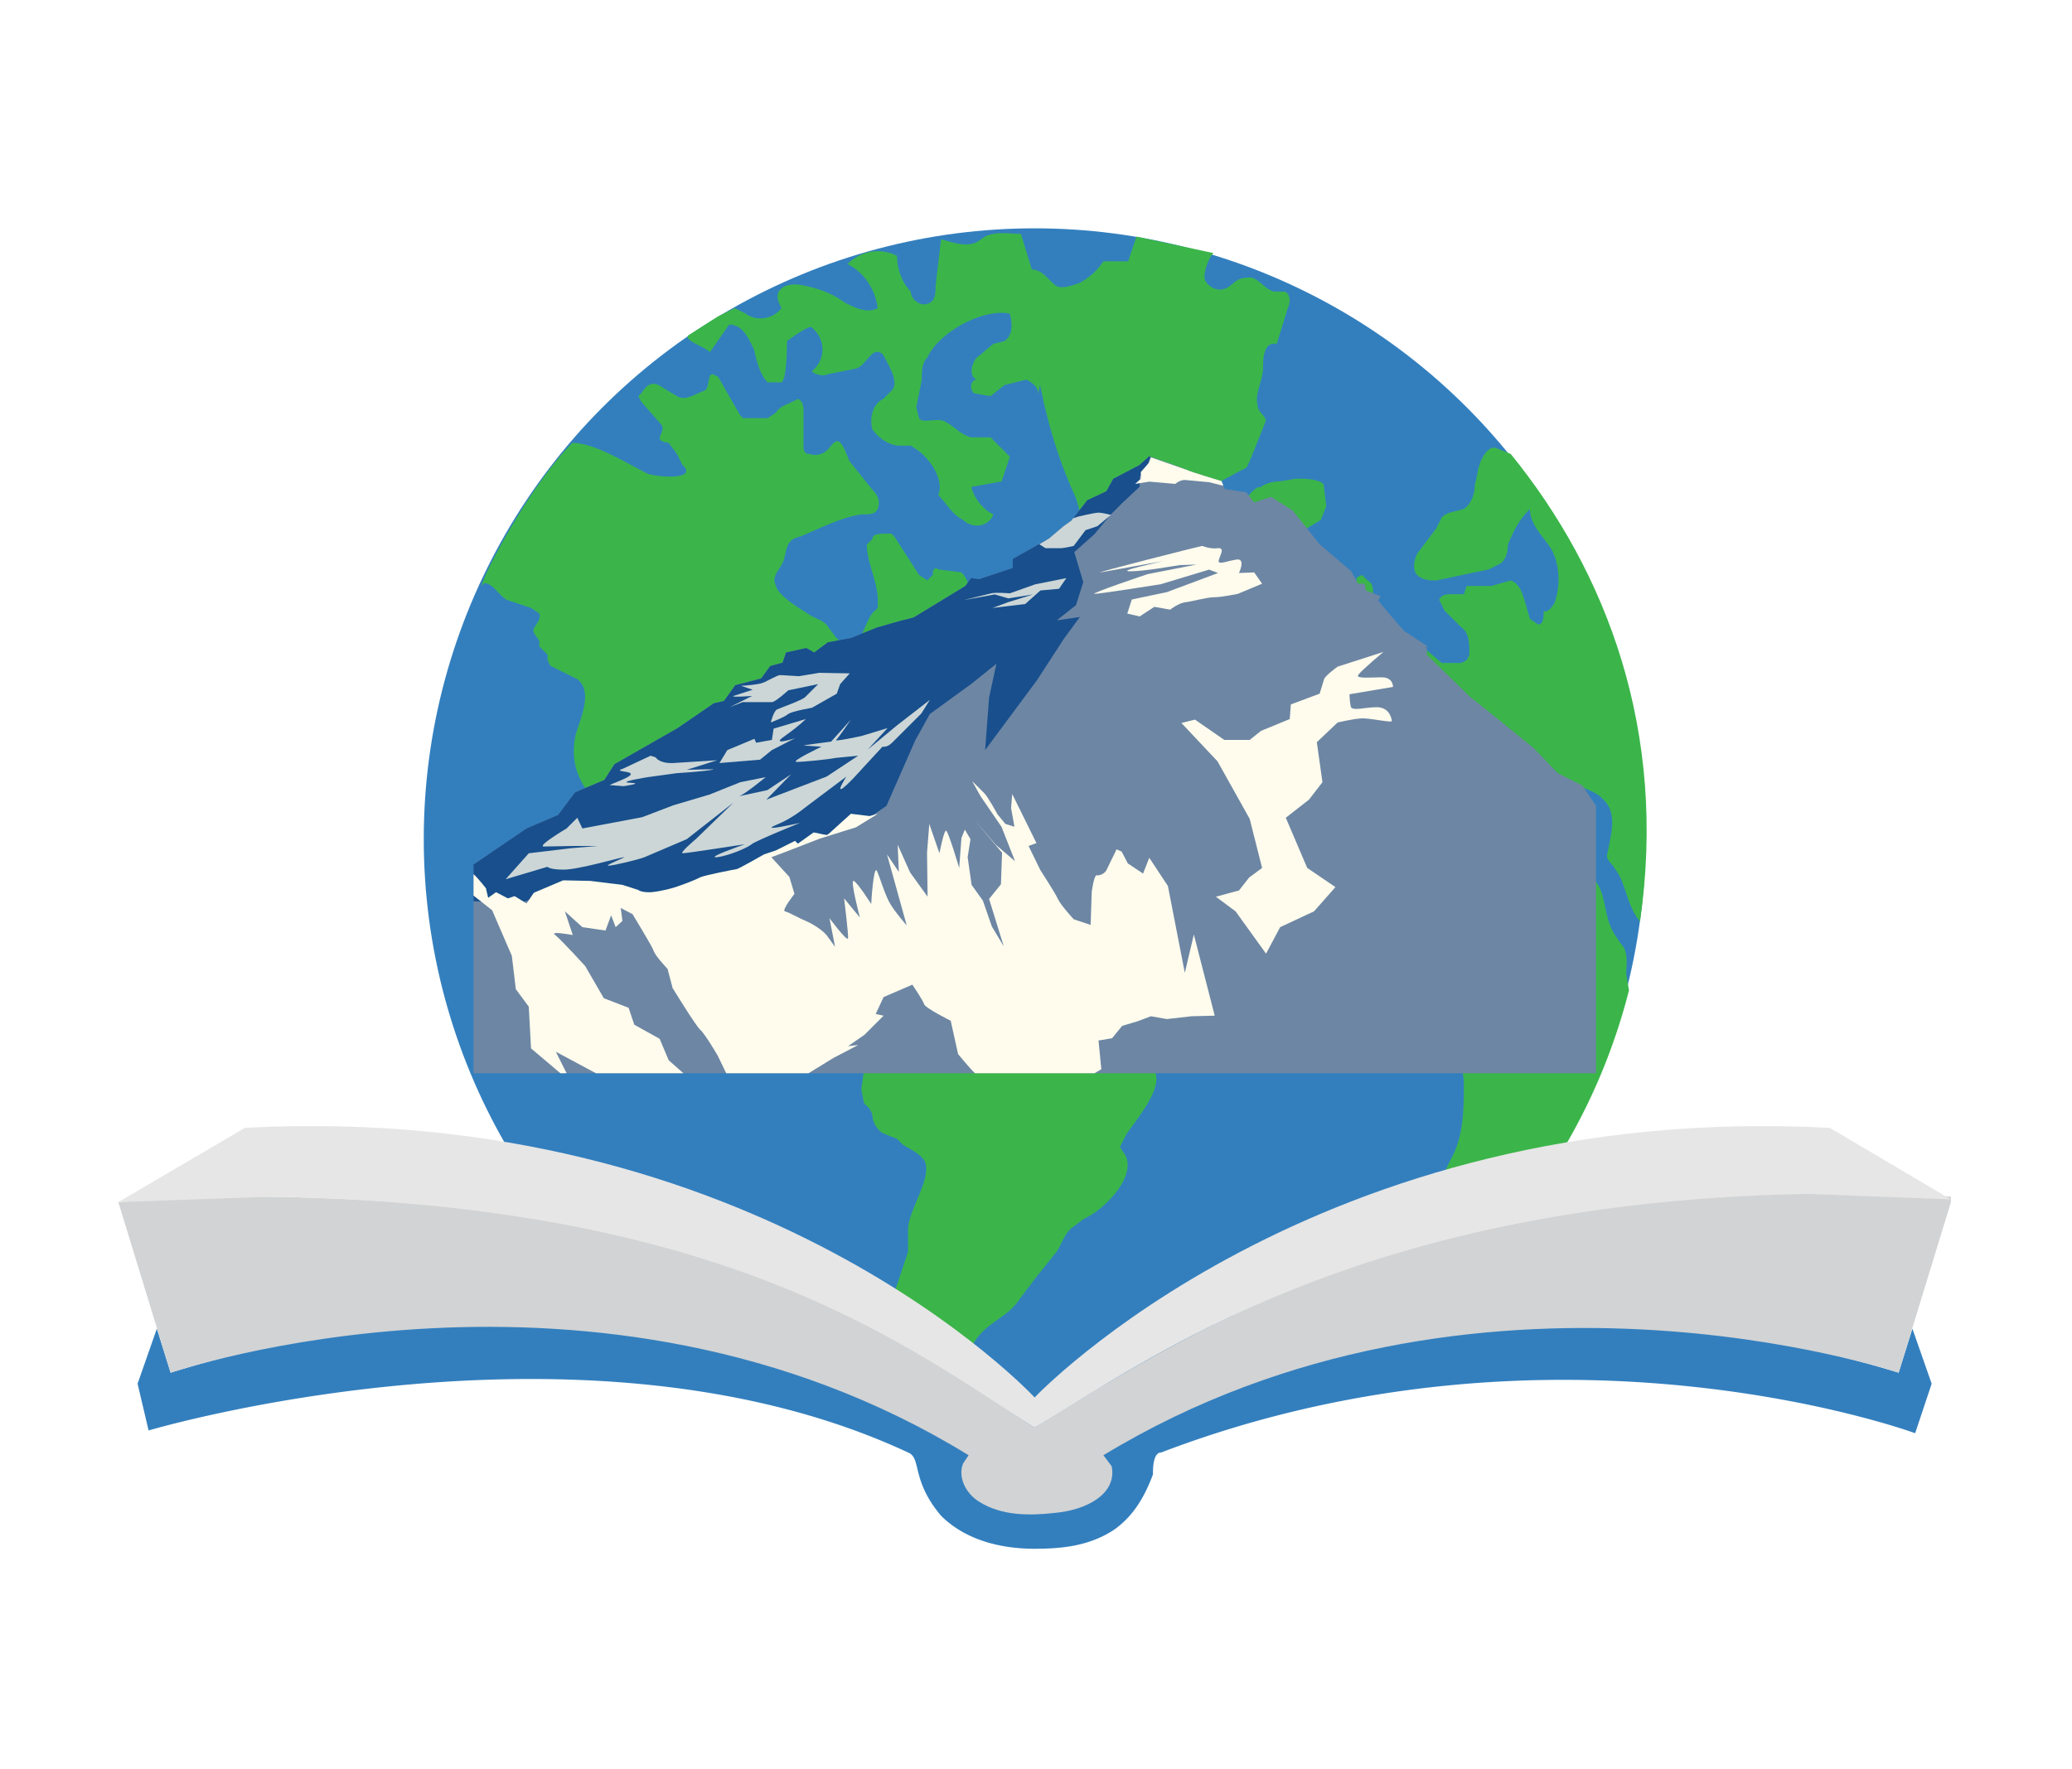 <svg xmlns="http://www.w3.org/2000/svg" viewBox="0 0 753 643" version="1" enable-background="new 0 0 752.5 642.8" id="svg2"><defs id="defs44"><filter id="filter1795" x="0" width="1" y="0" height="1" color-interpolation-filters="sRGB"><feGaussianBlur stdDeviation="28" id="feGaussianBlur1797"/></filter></defs><style id="style3">.st0{fill:#337fbe}.st1{fill:#3bb54a}</style><g id="g5"><g id="Globe"><circle class="st0" cx="376" cy="305" r="222" id="circle8"/><g id="g10"><path class="st1" d="M176 212c3 0 5 4 8 6l9 3 3 2c1 3-3 5-2 7l2 3v2l3 3v2l1 2 8 4 2 1c6 5 0 16-1 21-2 12 3 18 9 26l4 6c6 8 15 15 22 22l2 3 1 4 7 6 18 8c7 4 13 2 19 5 10 3 21 7 29 14 3 3 3 8 3 12l-1 3-1 2-3 2-1 1c-1 1-2 3-1 4l-2 3-1 7 1 5 2 2 1 2c0 3 2 6 4 7l5 2 2 2c3 2 6 3 8 6 3 6-6 18-6 25v8l-5 15c-2 4-5 10-5 15l7 7 1 3-1 2-3 16 1 2 1 2c3 3 8 5 13 6l1-11a26 26 0 0 1 6-14h1c2 0 3-1 4-3l2-5c4-9 12-10 17-17l6-8 8-10c2-3 3-7 6-9l4-3c7-3 19-15 15-23l-2-3 2-4c2-4 18-21 8-26l-5-1c-5-2-8-7-12-9-6-2-13 0-17-6l-2-4-4-5-6-6-2-1c-3-2-9 1-14 0l-3 2c-3 0-6 0-7-2l-2-4c-2-3-8-5-9-8-1-1-3 0-4 1l-1 3-6 8c-3-1-5-3-6-5l-1-3-2-2-5-2c-2-1-5-3-5-6v-5l1-3v-2h-3l-3 3-4 1-3 2c-3 1-8-1-11-2-2 0-4-1-5-3-2-4-2-13 1-16 4-4 3-8 11-8l10 2h10l2 4 2 4 1 2v3c0 4 0 7 2 9l2-2 2-1v-2l-2-13v-3l1-2 5-11c1-3 2-7 4-8 0-2 1-3 3-3l4-1 3-2a68 68 0 0 1 14-9l5-2c1-2 0-4 2-5l2-2-1-1-5-2h-3c-2 0-4-2-5-4l-1-1 1-1 4-7 1-1 4-1 4 2h7l3 2h3l2-4c-1-3 0-8 3-11l1-1v-2c0-2-1-4-3-5s-5 1-8 1l-10-2-1-1-1-1c-1-2-3-13-6-14l-8-1c-1-1-2 0-2 1v1l-2 2-3-2-9-14-1-1h-2c-2 0-5 0-5 2l-2 2c0 6 4 14 4 20v3l-1 1c-3 2-5 12-8 13h-2l-4-3-3-4c-1-2-4-3-6-4-3-2-12-7-13-11-2-4 2-6 3-10s1-7 6-8c7-3 15-7 22-8 3 0 5 0 6-2 1-3 0-5-2-7l-8-10c-1-1-3-10-6-7l-1 1c-2 3-5 4-8 3-2 0-2-2-2-3v-12c0-2 0-4-2-5l-2 1c-2 1-5 2-6 4l-3 2h-9l-1-1-8-14-2-1c-2 0-1 5-3 6-3 1-7 4-10 2l-5-3c-4-3-6-1-8 2l-1 1 1 2 7 8c3 3-4 6 3 7l3 4 2 4 1 1c3 5-13 3-14 2-8-4-19-11-27-11-15 15-32 47-33 52" id="path12"/><path class="st1" d="M332 323h-5c0 2 2 3 3 4l2 3 5 1 6-1h3l3-1 2-2-1-1-5-1h-2l-4-4h-5l-3 2" id="path14"/><path class="st1" d="M591 354c0-3 1-8-2-11l-2-3c-6-9-1-20-15-25-7-2-14-2-21-1l-6-1c-6-3-4-12-8-18s-12-5-20-4l-26 3-7 2c-5 2-8 7-10 12-8 19-17 41-8 59 3 5 8 10 13 8l8-7c5-4 12-3 17 1l16 10c4 2 9 3 11 7l1 7c0 9 0 19-4 27-2 4-5 9-3 13l4 4c7 5 7 15 6 24 0-5 15-17 18-21a219 219 0 0 0 39-80" id="path16"/><path class="st1" d="M596 335c-5-6-5-14-9-19-1-2-3-3-3-5l1-5c1-5 2-11-2-15-4-5-13-5-17-10l-2-2c-2-1-4 0-5 1-4 2-9 2-13 1v-7l-7-2c-3 1-5 3-8 3l-4-1-9 1-6 3c-2 1-4 3-4 5-2 0-5 1-6 3l-6 1c-4 1-10 2-12-1l-3-5-2-9c-1-3-2-7 1-8l4-1c3 0 5-2 6-5h2c1-5-4-11-1-15l6-3c1-1 3-3 5-3h5l4-3c3-1 5 0 7 2l6 5h7l2-1 1-2c0-4 0-8-3-10l-3-3-3-3-2-4c1-2 3-2 4-2h5l1-3h9l7-2c3 1 4 4 5 7l2 7 3 2c2 0 2-3 2-5 1 1 3-1 4-3 2-6 2-13-1-19-3-5-8-9-8-15-4 4-6 8-8 13 0 3-1 6-3 7l-4 2-19 4c-2 0-5 0-7-2s-1-7 1-9l6-8 2-4c2-2 5-2 8-3 3-2 4-6 4-9 1-3 1-7 3-10 1-2 3-4 5-3l5 2c35 43 57 101 47 170" id="path18"/><path class="st1" d="M493 212l-3 4 1 5-1 4-6 9c-2 1-4 3-4 5v1l2 1 5-1 7-4 3-1c5-1 8-7 6-11l-4-8c0-2 0-4-2-5l-2-2-2 1" id="path20"/><path class="st1" d="M458 177c-2 0-4 3-6 5s-4 4-7 3l11 14 2 2h10c4-2 5-6 7-9l5-3 2-5-1-8c-2-2-7-2-10-2l-6 1c-3 0-6 1-8 3" id="path22"/><path class="st1" d="M378 140c3 15 7 28 13 41l2 7c4 11 15 19 26 19l2-18 1-3 5-1c3-1 3-7 6-8h4c4 0 10-4 14-6l2-1 1-2a1388 1388 0 0 0 6-15c0-2-3-3-3-6-1-4 2-9 2-13 0-3 0-10 5-9l4-13c1-2 1-5-1-6h-4c-4-1-6-6-10-5-4 0-5 3-8 4s-6-1-7-3 1-8 3-10l-28-6-3 9h-9c-2 3-5 6-9 8-3 1-6 2-8 1-3-2-5-6-9-6l-4-13c-4 0-9-1-13 1l-3 2c-4 2-9 0-13-1l-2 17c0 2 0 5-2 6-3 2-7-1-7-4-3-3-5-8-5-13-6-3-13-2-18 3 6 3 10 9 11 16-4 2-8 0-12-2-4-3-9-5-14-6-4-1-8-1-10 2-1 2 0 4 1 6-3 4-9 5-13 2l-4-2-6 3-11 7c-1 2 6 4 8 6l7-10c5 0 7 5 9 9 1 4 2 9 5 12h5c2-1 2-14 2-15 0 0 8-6 9-5l1 1c4 4 4 11-1 15 1 1 4 2 6 1l10-2c4-1 6-9 10-5 2 4 6 10 3 13l-3 3c-4 2-5 7-4 11 2 3 6 6 10 6h4l3 2c5 4 9 11 7 16 3 3 5 7 9 9 3 3 9 3 11-2-4-2-7-6-8-10l11-2 3-9-7-7h-7c-4-1-6-4-10-6-3-1-8 1-9-1l-1-4 2-10c0-3 0-6 2-8 4-9 20-18 30-16 1 4 1 8-2 10l-4 1-6 5c-2 2-3 7 0 8-2 0-3 3-1 5l6 1 5-4 8-2c2 1 5 3 4 6" id="path24"/></g></g><g id="g33-3" fill-opacity="0" filter="url(#filter1795)"><path d="M548 301s-46 5-8-65c0 0-64 23-64-20 0 0-89 133-31-53l-36 19-33-63-33 63-35-19c58 186-32 53-32 53 0 42-64 19-64 19 39 70-7 66-7 66 135 66 74 104 74 104l91-18-6 86 12 2 12-2-6-86 91 18s-61-38 75-104z" id="path35-6"/></g><g id="Book"><path class="st0" d="M695 483l-5 16a383 383 0 0 0-314 40l-16-11a385 385 0 0 0-298-29l-5-16-7 20 4 17s158-47 276 8c5 2 1 10 12 23 8 8 20 12 34 12 10 0 20-1 29-7 7-5 11-12 14-20 0-2 0-8 3-8 144-55 274-7 274-7l6-18-7-20z" id="path38"/><path id="Middle_Book" d="M709 435c-186-11-273 47-333 84-49-32-112-82-280-84-17-1-34 0-53 2l19 62s155-53 290 30l-2 3c-2 5 1 11 6 14 8 5 18 5 27 4 12-1 23-7 21-17l-3-4c135-82 289-30 289-30l19-62v-2z" fill="#d2d3d4"/><path id="Top_Book" d="M665 410c-187-10-289 98-289 98S276 400 89 410l-46 27 56-2c165 3 230 54 277 84 42-25 118-82 281-85l52 2-44-26z" fill="#e6e6e6"/></g></g><g transform="matrix(.384 0 0 .384 23 125)" id="layer1"><g id="g9181" transform="translate(134 2667) scale(.402)"><g id="g3041" transform="translate(4299 2103) scale(1.328)"><path d="M-2761-5656l94-64 56-24 30-40 52-22 18-28 112-64 64-44 18-4 20-28 46-12 16-22 22-6 6-18 36-8 14 8 24-18 42-8 44-18 42-12 24-6 92-56 10-14 14 2 48-16 12-4v-16l64-36 26-22 14-10 28-36 34-16 12-22 46-24 18-16s58 20 66 24 62 20 62 20l6 14 38 6 14 18 30-10 38 24 48 60 56 48 12 22h12l2 12 26 10-4 8 18 22 28 32 40 26v16l76 74 50 40 64 52 42 44 44 22 24 36v474h-1990z" id="path9185" fill="#6d86a4"/><path d="M-1563-6380l-18 16-46 24-12 22-34 16-28 36-14 10-26 22-64 36v16l-12 4-48 16-14-2-10 14-92 56-24 6-42 12-44 18-42 8-24 18-14-8-36 8-6 18-22 6-16 22-46 12-20 28-18 4-64 44-112 64-18 28-52 22-30 40-56 24-94 64v65l76 5 78-24 119 18 80-11 154-59 117-47 58-17 50-34 51-116 26-47 73-53 45-36-13 60-7 93 92-124 48-74 28-38-41 6 34-27 13-41-16-53 36-32 28-34 21-21 31-29v-17l13-18 6-18-2-1z" id="path9187" fill="#184f8c"/><path d="M-1560-6378l-4 10-14 16v12l-10 9 25-4 46 4s8-7 17-7l43 4 24 6 1-1-3-7s-54-16-62-20l-63-22z" id="path9189" fill="#fffced"/><path d="M-1653-6280c-7 0-36 7-36 7l-9 3-3 4-14 10-26 22-17 10 11 7h27c6 0 23-4 23-4l21-28 21-7 24-20s-15-4-22-4z" id="path9191" fill="#ccd6d7"/><path d="M-1710-6164l-55 11-45 16s-26-2-33 0l-49 12 55-10 24 7 44-7-45 14-27 10 58-7 27-24 33-3z" id="path9193" fill="#ccd6d7"/><path d="M-2287-5973c6 0 30-2 38-5 9-3 26-14 32-14l33 2 36-6 54 1-17 19-6 17-44 25s-35 6-42 11c-7 6-31 15-31 15s5-20 11-23 47-17 51-23l22-22-53 11s-23 21-29 21h-52l-23 9 40-20s-40 3-33 0l34-11z" id="path9195" fill="#ccd6d7"/><path d="M-2503-5804c7-3 25-10 20-14-6-4-29-3-13-8l49-23 9 3s6 11 31 10l78-5-54 17s61-2 45 0c-15 3-63 6-63 6l-51 7s-57 9-31 10c25 1-12 6-12 6l-25-2z" id="path9197" fill="#ccd6d7"/><path d="M-2263-5879l-48 20-14 23 72-6 21-17 41-21s-46 15-18-4c28-20 37-30 37-30l-57 17-3 20-28 5z" id="path9199" fill="#ccd6d7"/><path d="M-2092-5913l-35 39s-55 7-48 7l31 2s-57 27-44 27 61-5 68-7l41-4-56 37-107 41 44-45-42 28-51 11c8-1 48-34 48-34l-45 9-55 22-64 19-55 21-106 20-9-19-19 19s-54 32-40 32l54-1h42l-48 4-75 9-41 46 74-22s4 5 29 5c26 0 98-21 106-22 9-2-35 15-27 15 9 0 54-11 64-15l75-32 83-65-67 65s-30 25-23 25 110-16 110-16-72 25-49 23c22-3 54-17 61-23s86-38 86-38-74 17-43 4c32-13 51-31 57-35l68-51s-16 25-9 22c7-2 37-36 37-36l36-39s8 2 17-7l52-52 15-24-58 45-52 43 35-38-46 14s-51 11-45 7c5-5 26-36 26-36z" id="path9201" fill="#ccd6d7"/><path d="M-1877-5804l15 27 37 54 24 61-34-29-38-44 49 58-2 56-21 26 26 84-21-35-16-46-20-28-7-49 5-32-10-17-6 15-4 53s-19-64-23-66-12 40-12 40l-18-52-4 51 1 78-31-43-22-49 2 48-21-31 35 126s-21-24-29-38c-9-14-19-49-24-59-6-10-10 59-10 59s-24-38-31-41 11 65 11 65l-28-34s8 65 7 71c-2 6-33-36-33-36l10 51-13-18c-7-11-29-24-39-28s-31-16-37-17c-6-2 17-31 17-31l-9-30-32-35 24-9 62-24 64-20 39-24-15 4-33-4-42 38-24-5-28 20-5-5-34 17-21 7s-42 24-48 26c-6 1-58 11-66 15-9 5-31 13-40 16-8 3-27 8-45 10-19 1-24-4-24-4l-28-9-57-7-48-1-52 22-13 19-21-13-12 4-21-11-14 10-4-17s-13-17-22-25v38l33 26 35 81 7 59 23 31 4 74 52 44h11l-19-38 71 38h155l-26-23-16-38-45-25-10-30-44-17-33-57s-42-46-53-55c-12-8 31 0 31 0l-14-42 31 28 41 6 10-27 8 21 12-11-3-23 21 11s34 56 37 64c2 9 25 33 25 33l9 34s41 67 49 74c9 8 31 46 31 46l15 31h146l44-27 44-23-18 2 29-20 34-34-14-3 14-30 51-22s19 28 21 35c3 7 47 29 47 29l13 59s23 28 30 34h212l12-7-5-51 24-4 18-22 27-8 24-9 28 5 44-5 41-1-37-144-16 68-30-154-33-50-11 28-27-18-11-21-9-4-17 35c-3 8-13 12-18 11s-9 29-9 29l-2 59-30-10s-23-25-28-36-31-51-31-51l-21-43 14-5-38-77-5-10-2 25 6 33-16-5-14-17s-18-33-24-38l-21-21z" id="path9203" fill="#fffced"/><path d="M-1469-6221c-15 3-191 48-181 47l111-20c-11 3-83 18-58 18 26 0 80-10 88-11l30-1-87 17s-104 35-94 35 117-17 117-17l86-26 16 6-91 34-62 13-8 25 22 5 26-17 28 5s14-11 26-13c11-1 39-9 52-9s42-6 42-6l43-18-14-20-27 1s12-25-3-24c-16 2-33 10-33 3s13-24-1-23c-14 2-28-4-28-4z" id="path9205" fill="#fffced"/><path d="M-1229-6007s-21 15-24 22l-8 26-51 19-2 26-51 21-20 16h-45l-52-36-24 6 64 68 57 102 22 87-23 17-18 23-41 11 35 26 54 75 25-47 60-28 38-43-50-34-38-89 41-32 24-31-10-71 37-35s26-6 40-7c14-2 58 9 56 4-1-6-5-24-27-24-21 0-45 8-46-2-2-10-2-21-2-21l77-13s1-17-20-17-48 3-41-5c7-9 44-40 44-40z" id="path9207" fill="#fffced"/></g></g></g></svg>